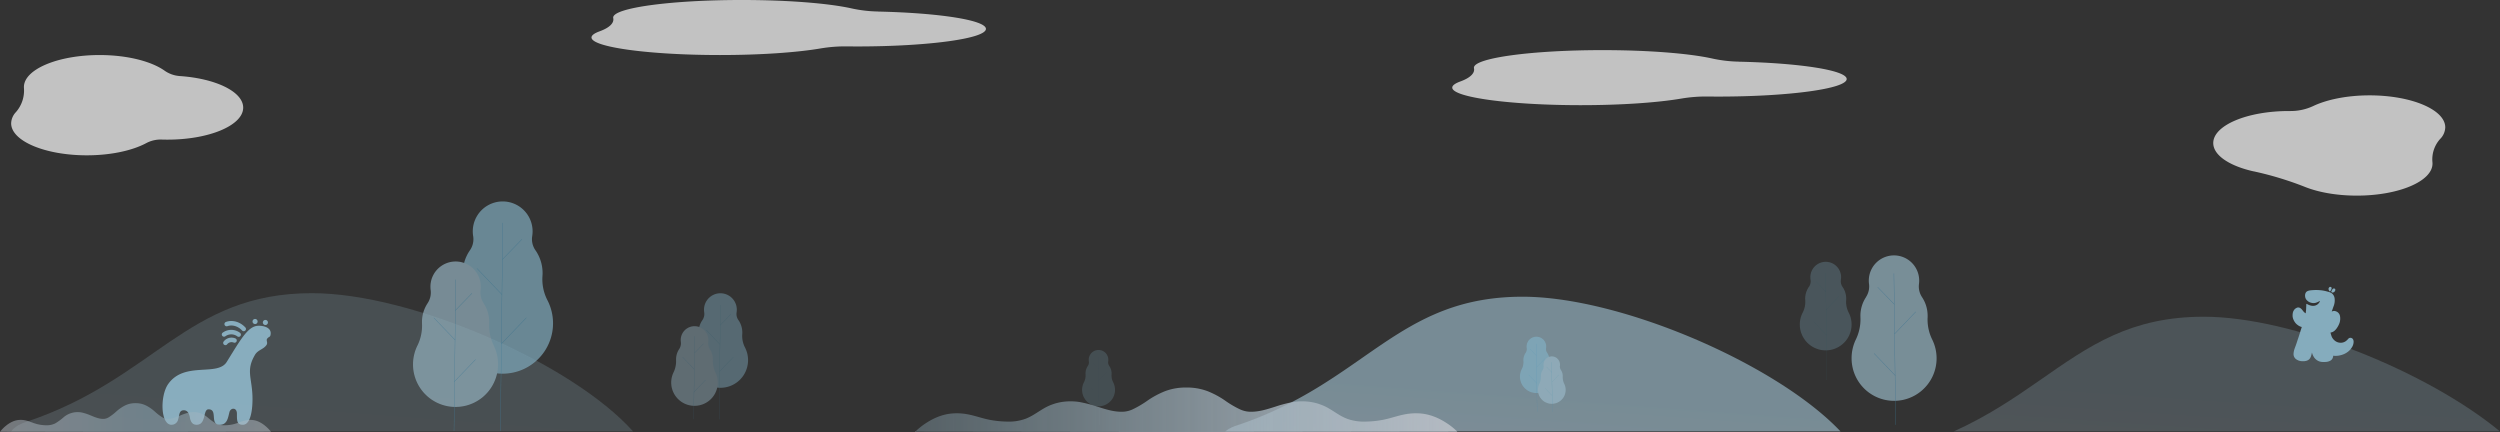 <svg xmlns="http://www.w3.org/2000/svg" xmlns:xlink="http://www.w3.org/1999/xlink" width="1399" height="241.779" viewBox="0 0 1399 241.779">
  <rect x="0" y="0" width="1399" height="241.779" fill="#333333" stroke="none"/>
  <defs>
    <clipPath id="clip-path">
      <rect id="Rectangle_171" data-name="Rectangle 171" width="60.557" height="59.215" fill="#a8dff8"/>
    </clipPath>
    <linearGradient id="linear-gradient" x1="0.601" y1="0.703" x2="0.094" y2="2.19" gradientUnits="objectBoundingBox">
      <stop offset="0" stop-color="#bce6fa"/>
      <stop offset="1" stop-color="#ebf4ff"/>
    </linearGradient>
    <linearGradient id="linear-gradient-2" x1="0.601" y1="0.691" x2="0.094" y2="2.241" xlink:href="#linear-gradient"/>
    <linearGradient id="linear-gradient-3" x1="0.601" y1="0.704" x2="0.093" y2="2.168" xlink:href="#linear-gradient"/>
    <linearGradient id="linear-gradient-4" y1="0.5" x2="1" y2="0.5" gradientUnits="objectBoundingBox">
      <stop offset="0" stop-color="#ebf4ff"/>
      <stop offset="0.54" stop-color="#bce6fa"/>
      <stop offset="1" stop-color="#ebf4ff"/>
    </linearGradient>
    <linearGradient id="linear-gradient-5" y1="0.5" x2="1" y2="0.5" gradientUnits="objectBoundingBox">
      <stop offset="0" stop-color="#ebf4ff"/>
      <stop offset="0" stop-color="#bce6fa" stop-opacity="0.361"/>
      <stop offset="1" stop-color="#ebf4ff"/>
    </linearGradient>
    <clipPath id="clip-path-2">
      <rect id="Rectangle_172" data-name="Rectangle 172" width="34.147" height="42.056" fill="#a8dff8"/>
    </clipPath>
  </defs>
  <g id="Layer_1" data-name="Layer 1" opacity="0.7">
    <g id="Group_384" data-name="Group 384" transform="translate(90.944 178.49)">
      <g id="Group_384-2" data-name="Group 384" clip-path="url(#clip-path)">
        <path id="Path_393" data-name="Path 393" d="M62.974,13.137a1.253,1.253,0,0,0-.145-1.765,8.126,8.126,0,0,0-9.717-.159,1.254,1.254,0,0,0,1.421,2.067,5.667,5.667,0,0,1,6.673,0,1.252,1.252,0,0,0,1.767-.144h0" transform="translate(-19.396 -3.573)" fill="#a8dff8"/>
        <path id="Path_394" data-name="Path 394" d="M66.662,7.078a1.251,1.251,0,0,0-.034-1.657C63.7,2.232,59.316,1,55.728,2.348A1.254,1.254,0,1,0,56.611,4.7c2.6-.979,5.96.016,8.17,2.422a1.255,1.255,0,0,0,1.772.074,1.158,1.158,0,0,0,.109-.114" transform="translate(-20.262 -0.667)" fill="#a8dff8"/>
        <path id="Path_395" data-name="Path 395" d="M61.106,18.95a1.284,1.284,0,0,0,.19-.3,1.255,1.255,0,0,0-.641-1.654,5.518,5.518,0,0,0-6.529,1.645,1.254,1.254,0,1,0,1.846,1.7,3.124,3.124,0,0,1,3.669-1.046,1.254,1.254,0,0,0,1.463-.336" transform="translate(-19.849 -6.094)" fill="#a8dff8"/>
        <path id="Path_396" data-name="Path 396" d="M53.606,6.035c-5.672.156-9.584,7.182-17.668,20.224C30.769,34.593,12.288,25.77,3.19,38.615-1.444,45.156-1.2,61.44,5.036,61.44a3.8,3.8,0,0,0,3.752-3.193c.772-2.3.365-4.99,3.254-4.913,2.171.059,2.948,2.149,3.253,3.97.369,2.2,1.284,4.136,3.758,4.136,5.567,0,3.444-8.648,6.7-8.648,5.452,0,.393,8.648,6.368,8.648,4.144,0,4.578-4.15,5.31-7.018.68-2.661,4.21-2.842,4.21.815,0,4.043-.016,6.2,3.312,6.2,5.2,0,5.547-11.665,5.378-16.158-.394-10.461-3.653-14.373,1.43-22.989,1.636-2.77,4.636-2.971,6.39-5.423,1.018-1.424-.367-2.6.44-3.632,1.025-1.32,1.759-.589,1.943-2.64.344-3.849-4.527-4.629-6.934-4.563" transform="translate(0 -2.225)" fill="#a8dff8"/>
        <path id="Path_397" data-name="Path 397" d="M81.247,2.851a1.426,1.426,0,1,0-1.426-1.426,1.426,1.426,0,0,0,1.426,1.426" transform="translate(-29.451 0)" fill="#a8dff8"/>
        <path id="Path_398" data-name="Path 398" d="M90.393,3.7A1.426,1.426,0,1,0,88.966,2.27,1.425,1.425,0,0,0,90.393,3.7" transform="translate(-32.825 -0.311)" fill="#a8dff8"/>
      </g>
    </g>
    <g id="Group_381" data-name="Group 381" transform="translate(0)">
      <path id="Path_332" data-name="Path 332" d="M628.692,130.654H284.37a19.6,19.6,0,0,1,6.285-3.277C362.93,103.347,380.441,55.27,450.8,55.27c26.148,0,59.555,8.553,91.248,21.526,35.121,14.385,68.091,34.214,86.643,53.858Z" transform="translate(401.269 110.772)" fill-rule="evenodd" opacity="0.7" fill="url(#linear-gradient)"/>
      <path id="Path_333" data-name="Path 333" d="M768.115,126.123H462.41c38.011-17.157,59.706-40.566,89.449-53.858,14.116-6.3,30.063-10.335,50.43-10.335,49.607,0,125.428,30.786,165.826,64.193Z" transform="translate(630.885 115.304)" fill-rule="evenodd" opacity="0.26" fill="url(#linear-gradient-2)"/>
      <path id="Path_334" data-name="Path 334" d="M348.018,131.457H0c1.529-2.151,4.2-3.949,8.167-5.26C80.443,102.167,97.953,54.09,168.313,54.09c56.11,0,145.728,39.389,179.723,77.367Z" transform="translate(6.244 109.969)" fill-rule="evenodd" opacity="0.22" fill="url(#linear-gradient-3)"/>
      <g id="Group_362" data-name="Group 362" transform="translate(850.576 188.409)" opacity="0.81">
        <g id="Group_359" data-name="Group 359">
          <path id="Path_335" data-name="Path 335" d="M391.393,77.537a3.494,3.494,0,0,0,.588-2.571,5.172,5.172,0,0,1-.067-.891,5.478,5.478,0,1,1,10.956,0,5.289,5.289,0,0,1-.067.891,3.5,3.5,0,0,0,.588,2.571,7.357,7.357,0,0,1,1.311,4.184c0,.185,0,.353-.017.538a8.231,8.231,0,0,0,.907,4.42,9.209,9.209,0,1,1-16.367,0,8.232,8.232,0,0,0,.907-4.42c0-.168-.017-.353-.017-.538a7.276,7.276,0,0,1,1.311-4.184Z" transform="translate(-388.2 -68.58)" fill="#a0ddf8" fill-rule="evenodd"/>
          <g id="Group_358" data-name="Group 358" transform="translate(4.873 3.932)">
            <path id="Path_336" data-name="Path 336" d="M394.1,109.049a.033.033,0,0,1-.034-.034l-.437-38.062a.034.034,0,0,1,.067,0l.437,38.062a.033.033,0,0,1-.034.034Z" transform="translate(-389.378 -70.92)" fill="#44b3e6"/>
            <path id="Path_337" data-name="Path 337" d="M393.757,80.706h-.017v-.034l4.571-4.772h.034v.034l-4.571,4.772Z" transform="translate(-389.304 -67.531)" fill="#44b3e6"/>
            <path id="Path_338" data-name="Path 338" d="M395.688,86.086h-.017L391.1,81.314V81.28h.034l4.571,4.772v.034h-.017Z" transform="translate(-391.1 -63.871)" fill="#44b3e6"/>
            <path id="Path_339" data-name="Path 339" d="M395.156,76.441h-.017l-3.579-3.7V72.71h.034l3.579,3.7v.034h-.017Z" transform="translate(-390.787 -69.702)" fill="#44b3e6"/>
          </g>
        </g>
        <g id="Group_361" data-name="Group 361" transform="translate(10.049 10.99)">
          <path id="Path_340" data-name="Path 340" d="M396.8,82.783a3.474,3.474,0,0,0,.555-2.4,3.759,3.759,0,0,1-.034-.622,4.6,4.6,0,1,1,9.209,0,3.862,3.862,0,0,1-.034.622,3.473,3.473,0,0,0,.555,2.4,6.089,6.089,0,0,1,1.025,3.411v.286a8.19,8.19,0,0,0,.84,4.033,7.764,7.764,0,1,1-13.948,0,8.581,8.581,0,0,0,.84-4.033v-.286a6.089,6.089,0,0,1,1.025-3.411Z" transform="translate(-394.18 -75.12)" fill="#bce6fa" fill-rule="evenodd"/>
          <g id="Group_360" data-name="Group 360" transform="translate(4.1 3.31)">
            <path id="Path_341" data-name="Path 341" d="M399.113,104.817a.033.033,0,0,1-.034-.034l-.319-27.66a.034.034,0,1,1,.067,0l.319,27.66a.033.033,0,0,1-.034.034Z" transform="translate(-395.164 -77.09)" fill="#44b3e6"/>
            <path id="Path_342" data-name="Path 342" d="M398.857,85.347h-.017v-.034l3.848-4.033h.034v.034l-3.848,4.033h-.017Z" transform="translate(-395.109 -74.239)" fill="#44b3e6"/>
            <path id="Path_343" data-name="Path 343" d="M400.485,89.877h-.017l-3.848-4.033V85.81h.034l3.848,4.033v.034Z" transform="translate(-396.62 -71.157)" fill="#44b3e6"/>
            <path id="Path_344" data-name="Path 344" d="M400.045,81.752h-.017l-3.008-3.109V78.61h.034l3.008,3.109v.034h-.017Z" transform="translate(-396.348 -76.056)" fill="#44b3e6"/>
          </g>
        </g>
      </g>
      <g id="Group_365" data-name="Group 365" transform="translate(605.545 195.836)" opacity="0.23">
        <g id="Group_364" data-name="Group 364">
          <path id="Path_345" data-name="Path 345" d="M278.913,81.957a3.5,3.5,0,0,0,.588-2.571,5.166,5.166,0,0,1-.067-.891,5.478,5.478,0,1,1,10.957,0,5.3,5.3,0,0,1-.067.891,3.5,3.5,0,0,0,.588,2.571,7.357,7.357,0,0,1,1.311,4.184c0,.185,0,.353-.017.538a8.23,8.23,0,0,0,.907,4.42,9.209,9.209,0,1,1-16.368,0,8.231,8.231,0,0,0,.907-4.42c0-.168-.017-.353-.017-.538a7.277,7.277,0,0,1,1.311-4.184Z" transform="translate(-275.72 -73)" fill="#a0ddf8" fill-rule="evenodd"/>
          <g id="Group_363" data-name="Group 363" transform="translate(4.856 3.915)">
            <path id="Path_346" data-name="Path 346" d="M281.62,113.459a.033.033,0,0,1-.034-.034l-.437-38.062a.034.034,0,1,1,.067,0l.437,38.062a.033.033,0,0,1-.034.034Z" transform="translate(-276.882 -75.33)" fill="#44b3e6"/>
            <path id="Path_347" data-name="Path 347" d="M281.267,85.116h-.017v-.034l4.571-4.772h.034v.034l-4.571,4.772h-.017Z" transform="translate(-276.814 -71.941)" fill="#44b3e6"/>
            <path id="Path_348" data-name="Path 348" d="M283.2,90.5h-.017l-4.571-4.772V85.69h.034l4.571,4.772V90.5H283.2Z" transform="translate(-278.61 -68.281)" fill="#44b3e6"/>
            <path id="Path_349" data-name="Path 349" d="M282.666,80.861h-.017l-3.579-3.7V77.13h.034l3.579,3.7v.034Z" transform="translate(-278.297 -74.105)" fill="#44b3e6"/>
          </g>
        </g>
      </g>
      <g id="Group_370" data-name="Group 370" transform="translate(375.613 164.059)" opacity="0.45">
        <g id="Group_367" data-name="Group 367" transform="translate(12.074)">
          <path id="Path_350" data-name="Path 350" d="M235.615,59.932a5.941,5.941,0,0,1-.986-4.315,9.428,9.428,0,0,0,.115-1.485,9.18,9.18,0,1,0-18.361,0,9.548,9.548,0,0,0,.115,1.485,5.927,5.927,0,0,1-.986,4.315,12.3,12.3,0,0,0-2.189,7.029c0,.294,0,.6.026.9a14.059,14.059,0,0,1-1.524,7.413,15.473,15.473,0,1,0,27.49,0,14.06,14.06,0,0,1-1.524-7.413c.026-.294.038-.589.038-.9a12.3,12.3,0,0,0-2.189-7.029Z" transform="translate(-210.11 -44.9)" fill="#a0ddf8" fill-rule="evenodd"/>
          <g id="Group_366" data-name="Group 366" transform="translate(7.493 6.62)">
            <path id="Path_351" data-name="Path 351" d="M221.638,114.038a.508.508,0,0,0,.051-.038l.717-63.878s-.026-.051-.038-.051a.057.057,0,0,0-.051.038l-.717,63.878s.026.051.038.051Z" transform="translate(-214.382 -50.07)" fill="#44b3e6"/>
            <path id="Path_352" data-name="Path 352" d="M223.693,69.08h.026a.058.058,0,0,0,0-.064L216.036,61s-.051-.013-.064,0a.058.058,0,0,0,0,.064l7.682,8.015a.129.129,0,0,0,.038.013Z" transform="translate(-215.962 -47.007)" fill="#44b3e6"/>
            <path id="Path_353" data-name="Path 353" d="M221.827,80.934a.063.063,0,0,0,.038-.013l7.682-8.015s.013-.051,0-.064a.058.058,0,0,0-.064,0L221.8,80.857s-.013.051,0,.064h.026Z" transform="translate(-214.327 -43.688)" fill="#44b3e6"/>
            <path id="Path_354" data-name="Path 354" d="M222.107,60.269a.063.063,0,0,0,.038-.013l6-6.21s.013-.051,0-.064a.058.058,0,0,0-.064,0l-6,6.21s-.013.051,0,.064h.026Z" transform="translate(-214.249 -48.976)" fill="#44b3e6"/>
          </g>
        </g>
        <g id="Group_369" data-name="Group 369" transform="translate(0 18.437)">
          <path id="Path_355" data-name="Path 355" d="M222.357,72.168a5.936,5.936,0,0,1-.935-4.046,9.022,9.022,0,0,0,.064-1.037,7.746,7.746,0,1,0-15.493,0,9.392,9.392,0,0,0,.064,1.037,5.9,5.9,0,0,1-.935,4.046,10.336,10.336,0,0,0-1.729,5.736v.487a14.108,14.108,0,0,1-1.4,6.773,13.034,13.034,0,1,0,23.431,0,13.93,13.93,0,0,1-1.4-6.773V77.9a10.326,10.326,0,0,0-1.716-5.736Z" transform="translate(-200.68 -59.3)" fill="#bce6fa" fill-rule="evenodd"/>
          <g id="Group_368" data-name="Group 368" transform="translate(6.354 5.582)">
            <path id="Path_356" data-name="Path 356" d="M210.508,110.189a.507.507,0,0,0,.051-.038l.525-46.439s-.026-.051-.038-.051a.057.057,0,0,0-.051.038l-.525,46.439s.026.051.038.051Z" transform="translate(-204.289 -63.66)" fill="#44b3e6"/>
            <path id="Path_357" data-name="Path 357" d="M212.169,79.686h.026a.058.058,0,0,0,0-.064l-6.479-6.76s-.051-.013-.064,0a.058.058,0,0,0,0,.064l6.479,6.76a.129.129,0,0,0,.038.013Z" transform="translate(-205.642 -61.082)" fill="#44b3e6"/>
            <path id="Path_358" data-name="Path 358" d="M210.6,89.689a.063.063,0,0,0,.038-.013l6.479-6.76s.013-.051,0-.064a.058.058,0,0,0-.064,0l-6.479,6.76s-.013.051,0,.064h.026Z" transform="translate(-204.262 -58.282)" fill="#44b3e6"/>
            <path id="Path_359" data-name="Path 359" d="M210.837,72.263a.063.063,0,0,0,.038-.013l5.057-5.224s.013-.051,0-.064a.058.058,0,0,0-.064,0l-5.057,5.224s-.013.051,0,.064h.026Z" transform="translate(-204.195 -62.737)" fill="#44b3e6"/>
          </g>
        </g>
      </g>
      <g id="Group_375" data-name="Group 375" transform="translate(1007.178 142.835)" opacity="0.72">
        <g id="Group_372" data-name="Group 372" transform="translate(0 3.63)" opacity="0.4">
          <path id="Path_360" data-name="Path 360" d="M463.565,57.719a5.49,5.49,0,0,0,.924-4.05,9.557,9.557,0,0,1-.1-1.395,8.6,8.6,0,1,1,17.208,0,7.69,7.69,0,0,1-.118,1.395,5.6,5.6,0,0,0,.924,4.05,11.51,11.51,0,0,1,2.05,6.587,7.027,7.027,0,0,1-.034.84,13.068,13.068,0,0,0,1.428,6.94,14.485,14.485,0,1,1-25.744,0,13.1,13.1,0,0,0,1.428-6.94c-.017-.269-.034-.555-.034-.84a11.51,11.51,0,0,1,2.05-6.587Z" transform="translate(-458.49 -43.62)" fill="#a0ddf8" fill-rule="evenodd"/>
          <g id="Group_371" data-name="Group 371" transform="translate(7.68 6.218)">
            <path id="Path_361" data-name="Path 361" d="M467.793,107.228a.244.244,0,0,1-.05-.034L467.07,47.37s.017-.05.034-.05.05.017.05.034l.672,59.824s-.017.05-.034.05Z" transform="translate(-460.331 -47.32)" fill="#44b3e6"/>
            <path id="Path_362" data-name="Path 362" d="M467.257,62.692h-.034s-.017-.05,0-.067l7.192-7.512s.05-.017.067,0c0,0,.017.05,0,.067l-7.192,7.512h-.034Z" transform="translate(-460.232 -42.022)" fill="#44b3e6"/>
            <path id="Path_363" data-name="Path 363" d="M470.286,71.149h-.034l-7.192-7.512V63.57h.067l7.192,7.512v.067h-.034Z" transform="translate(-463.06 -36.263)" fill="#44b3e6"/>
            <path id="Path_364" data-name="Path 364" d="M469.453,55.992h-.034l-5.629-5.814V50.11h.067l5.629,5.814v.067Z" transform="translate(-462.563 -45.422)" fill="#44b3e6"/>
          </g>
        </g>
        <g id="Group_374" data-name="Group 374" transform="translate(28.971)">
          <path id="Path_365" data-name="Path 365" d="M479.929,64.885a10.777,10.777,0,0,0,1.7-7.36,13.988,13.988,0,0,1-.118-1.882,14.1,14.1,0,1,1,28.2,0,17.375,17.375,0,0,1-.118,1.882,10.822,10.822,0,0,0,1.7,7.377,18.862,18.862,0,0,1,3.142,10.452c0,.3,0,.6-.017.891a25.321,25.321,0,0,0,2.554,12.334A23.785,23.785,0,1,1,471.88,99.065a24.082,24.082,0,0,1,2.4-10.486,25.706,25.706,0,0,0,2.554-12.334c0-.3-.017-.588-.017-.891A18.862,18.862,0,0,1,479.963,64.9Z" transform="translate(-471.88 -41.46)" fill="#bce6fa" fill-rule="evenodd"/>
          <g id="Group_373" data-name="Group 373" transform="translate(12.538 10.15)">
            <path id="Path_366" data-name="Path 366" d="M486.972,132.295s-.084-.034-.084-.084l-.958-84.627s.034-.084.084-.084a.079.079,0,0,1,.084.084l.958,84.627s-.034.084-.084.084Z" transform="translate(-474.858 -47.5)" fill="#44b3e6"/>
            <path id="Path_367" data-name="Path 367" d="M486.231,72.738a.083.083,0,0,1-.05-.017.081.081,0,0,1,0-.118l11.8-12.318s.084-.034.118,0a.081.081,0,0,1,0,.118L486.3,72.721a.117.117,0,0,1-.067.034Z" transform="translate(-474.705 -38.81)" fill="#44b3e6"/>
            <path id="Path_368" data-name="Path 368" d="M491.22,86.619s-.05,0-.067-.034l-11.8-12.318s-.034-.084,0-.118a.081.081,0,0,1,.118,0l11.8,12.318s.034.084,0,.118a.169.169,0,0,1-.05.017Z" transform="translate(-479.341 -29.383)" fill="#44b3e6"/>
            <path id="Path_369" data-name="Path 369" d="M489.849,61.753s-.05,0-.067-.017l-9.226-9.528s-.034-.084,0-.118a.081.081,0,0,1,.118,0l9.226,9.528s.034.084,0,.118a.17.17,0,0,1-.05.017Z" transform="translate(-478.525 -44.394)" fill="#44b3e6"/>
          </g>
        </g>
      </g>
      <path id="Path_399" data-name="Path 399" d="M175.913,81.1a13.006,13.006,0,0,1,5.982,1.328,23.049,23.049,0,0,1,4.73,3.26,27.722,27.722,0,0,0,4.344,3.344,6.174,6.174,0,0,0,2.378.832c2.7.244,5.268-.907,7.587-1.857a29.559,29.559,0,0,1,4.865-1.638,12.2,12.2,0,0,1,4.487-.109,12.51,12.51,0,0,1,5.73,2.579,32.194,32.194,0,0,0,4.882,3.588,10.6,10.6,0,0,0,4.982,1.042,21.37,21.37,0,0,0,5.125-.655c2.059-.521,3.932-1.437,5.991-1.958a12.682,12.682,0,0,1,4.84-.294,11.3,11.3,0,0,1,2.815.807,16.194,16.194,0,0,1,3.831,2.395,20.16,20.16,0,0,1,3.3,3.369l-75.652.134h-.37l-75.652-.134a20.16,20.16,0,0,1,3.3-3.369,16.126,16.126,0,0,1,3.831-2.395,11.3,11.3,0,0,1,2.815-.807,12.681,12.681,0,0,1,4.84.294c2.067.521,3.932,1.437,5.991,1.958a21.745,21.745,0,0,0,5.125.655A10.73,10.73,0,0,0,131,92.425a32.618,32.618,0,0,0,4.882-3.588,12.151,12.151,0,0,1,10.217-2.47,30.652,30.652,0,0,1,4.865,1.638c2.319.949,4.89,2.1,7.587,1.857a6.087,6.087,0,0,0,2.369-.832,28.118,28.118,0,0,0,4.344-3.344,23.726,23.726,0,0,1,4.73-3.26,12.982,12.982,0,0,1,5.982-1.328Z" transform="translate(-100.11 144.514)" fill-rule="evenodd" opacity="0.51" fill="url(#linear-gradient-4)"/>
      <path id="Path_371" data-name="Path 371" d="M405.049,81.1a32.6,32.6,0,0,1,11.965,2.046,48.407,48.407,0,0,1,9.461,5.025,56.229,56.229,0,0,0,8.688,5.154,14.908,14.908,0,0,0,4.756,1.282c5.394.376,10.536-1.4,15.174-2.862a71.951,71.951,0,0,1,9.73-2.525,31.545,31.545,0,0,1,8.974-.168,29.01,29.01,0,0,1,11.461,3.976c3.21,1.878,6,4.066,9.763,5.53a26.659,26.659,0,0,0,9.965,1.606,54.835,54.835,0,0,0,10.251-1.01c4.117-.8,7.864-2.215,11.982-3.017a32.714,32.714,0,0,1,9.679-.453,27.935,27.935,0,0,1,5.629,1.243,34.986,34.986,0,0,1,7.663,3.691,36.906,36.906,0,0,1,6.6,5.193l-151.306.207h-.739l-151.307-.207a36.909,36.909,0,0,1,6.6-5.193,34.834,34.834,0,0,1,7.663-3.691,27.934,27.934,0,0,1,5.629-1.243,32.713,32.713,0,0,1,9.679.453c4.134.8,7.864,2.215,11.982,3.017a55.8,55.8,0,0,0,10.251,1.01,26.98,26.98,0,0,0,9.965-1.606c3.747-1.463,6.554-3.652,9.763-5.53a29.01,29.01,0,0,1,11.461-3.976,32.532,32.532,0,0,1,8.974.168,74.608,74.608,0,0,1,9.73,2.525c4.638,1.463,9.78,3.238,15.174,2.862a14.688,14.688,0,0,0,4.739-1.282,57.031,57.031,0,0,0,8.688-5.154,49.838,49.838,0,0,1,9.461-5.025A32.542,32.542,0,0,1,405.167,81.1Z" transform="translate(258.755 135.761)" fill-rule="evenodd" fill="url(#linear-gradient-5)"/>
      <g id="Group_380" data-name="Group 380" transform="translate(231.213 112.621)" opacity="0.7">
        <g id="Group_377" data-name="Group 377" transform="translate(21.913)">
          <path id="Path_372" data-name="Path 372" d="M161.118,50.888a10.8,10.8,0,0,1-1.8-7.864,17.815,17.815,0,0,0,.218-2.706,16.737,16.737,0,1,0-33.474,0,15.894,15.894,0,0,0,.218,2.706,10.8,10.8,0,0,1-1.8,7.864,22.4,22.4,0,0,0-4,12.822c0,.538.017,1.092.05,1.63a25.463,25.463,0,0,1-2.773,13.511,28.181,28.181,0,1,0,50.077,0,25.463,25.463,0,0,1-2.773-13.511c.034-.538.067-1.075.067-1.63a22.48,22.48,0,0,0-4-12.822Z" transform="translate(-114.62 -23.48)" fill="#a0ddf8" fill-rule="evenodd"/>
          <g id="Group_376" data-name="Group 376" transform="translate(13.687 12.066)">
            <path id="Path_373" data-name="Path 373" d="M130.664,147.232s.084-.034.084-.084l1.311-116.4s-.034-.084-.084-.084a.079.079,0,0,0-.084.084l-1.311,116.4s.034.084.084.084Z" transform="translate(-117.447 -30.66)" fill="#44b3e6"/>
            <path id="Path_374" data-name="Path 374" d="M136.855,60.58a.083.083,0,0,0,.05-.017.081.081,0,0,0,0-.118l-14-14.62s-.084-.034-.118,0a.081.081,0,0,0,0,.118l14,14.62a.117.117,0,0,0,.067.034Z" transform="translate(-122.765 -20.351)" fill="#44b3e6"/>
            <path id="Path_375" data-name="Path 375" d="M130.926,77.051s.05,0,.067-.034l14-14.62s.034-.084,0-.118a.081.081,0,0,0-.118,0l-14,14.62s-.034.084,0,.118a.17.17,0,0,0,.05.017Z" transform="translate(-117.256 -9.162)" fill="#44b3e6"/>
            <path id="Path_376" data-name="Path 376" d="M131.316,47.554s.05,0,.067-.017l10.94-11.309s.034-.084,0-.118a.081.081,0,0,0-.118,0L131.266,47.42s-.034.084,0,.118a.17.17,0,0,0,.05.017Z" transform="translate(-116.991 -26.969)" fill="#44b3e6"/>
          </g>
        </g>
        <g id="Group_379" data-name="Group 379" transform="translate(0 33.626)">
          <path id="Path_377" data-name="Path 377" d="M141.02,66.915a10.777,10.777,0,0,1-1.7-7.36,13.975,13.975,0,0,0,.118-1.882,14.1,14.1,0,1,0-28.2,0,17.414,17.414,0,0,0,.118,1.882,10.822,10.822,0,0,1-1.7,7.377,18.862,18.862,0,0,0-3.142,10.452c0,.3,0,.6.017.891a25.318,25.318,0,0,1-2.554,12.334A23.785,23.785,0,1,0,149.069,101.1a24.082,24.082,0,0,0-2.4-10.486,25.7,25.7,0,0,1-2.554-12.334c0-.3.017-.588.017-.891a18.862,18.862,0,0,0-3.142-10.452Z" transform="translate(-101.58 -43.49)" fill="#bce6fa" fill-rule="evenodd"/>
          <g id="Group_378" data-name="Group 378" transform="translate(11.536 10.15)">
            <path id="Path_378" data-name="Path 378" d="M115.214,134.325s.084-.034.084-.084l.958-84.627s-.034-.084-.084-.084a.079.079,0,0,0-.084.084l-.958,84.627s.034.084.084.084Z" transform="translate(-103.896 -49.53)" fill="#44b3e6"/>
            <path id="Path_379" data-name="Path 379" d="M120.334,74.758a.083.083,0,0,0,.05-.017.081.081,0,0,0,0-.118l-11.8-12.318s-.084-.034-.118,0a.081.081,0,0,0,0,.118l11.8,12.318a.117.117,0,0,0,.067.034Z" transform="translate(-108.445 -40.847)" fill="#44b3e6"/>
            <path id="Path_380" data-name="Path 380" d="M115.336,88.639s.05,0,.067-.034l11.8-12.318s.034-.084,0-.118a.081.081,0,0,0-.118,0l-11.8,12.318s-.034.084,0,.118a.169.169,0,0,0,.05.017Z" transform="translate(-103.8 -31.42)" fill="#44b3e6"/>
            <path id="Path_381" data-name="Path 381" d="M115.666,63.783s.05,0,.067-.017l9.226-9.528s.034-.084,0-.118a.081.081,0,0,0-.118,0l-9.226,9.528s-.034.084,0,.118a.169.169,0,0,0,.05.017Z" transform="translate(-103.576 -46.424)" fill="#44b3e6"/>
          </g>
        </g>
      </g>
      <path id="Path_382" data-name="Path 382" d="M240.972,11.746a16.845,16.845,0,0,1-8.52-3.109C225.025,3.462,211.581,0,196.222,0c-23.375,0-42.33,8.016-42.33,17.913,0,.185,0,.353.017.538a18.266,18.266,0,0,1-4.47,13.46A9.51,9.51,0,0,0,146.75,38.2c0,9.9,18.955,17.913,42.33,17.913,13.46,0,25.442-2.655,33.205-6.789a17.067,17.067,0,0,1,8.6-2.033q1.664.05,3.378.05c23.375,0,42.33-8.016,42.33-17.913,0-8.923-15.426-16.334-35.625-17.678Z" transform="translate(-140.506 30.802)" fill="#fff" fill-rule="evenodd"/>
      <path id="Path_383" data-name="Path 383" d="M486.042,10.056a74.965,74.965,0,0,1-14.469-1.7c-12.6-2.84-35.474-4.739-61.588-4.739-39.742,0-71.973,4.4-71.973,9.831a.929.929,0,0,0,.034.3c.588,2.706-2.017,5.361-7.612,7.394-2.941,1.075-4.554,2.235-4.554,3.445,0,5.428,32.214,9.831,71.973,9.831,22.871,0,43.254-1.462,56.429-3.731a82.765,82.765,0,0,1,14.62-1.109c1.9.017,3.8.034,5.73.034,39.742,0,71.973-4.4,71.973-9.831,0-4.89-26.232-8.957-60.563-9.7Z" transform="translate(486.798 24.435)" fill="#fff" fill-rule="evenodd"/>
      <path id="Path_392" data-name="Path 392" d="M486.042,10.056a74.965,74.965,0,0,1-14.469-1.7c-12.6-2.84-35.474-4.739-61.588-4.739-39.742,0-71.973,4.4-71.973,9.831a.929.929,0,0,0,.034.3c.588,2.706-2.017,5.361-7.612,7.394-2.941,1.075-4.554,2.235-4.554,3.445,0,5.428,32.214,9.831,71.973,9.831,22.871,0,43.254-1.462,56.429-3.731a82.765,82.765,0,0,1,14.62-1.109c1.9.017,3.8.034,5.73.034,39.742,0,71.973-4.4,71.973-9.831,0-4.89-26.232-8.957-60.563-9.7Z" transform="translate(5.122 -3.62)" fill="#fff" fill-rule="evenodd"/>
      <path id="Path_384" data-name="Path 384" d="M508.791,52.025A184.584,184.584,0,0,1,537.443,60.7c7.6,3.058,17.846,4.924,29.156,4.924,23.375,0,42.33-8.016,42.33-17.913,0-.2,0-.4-.017-.6a17.071,17.071,0,0,1,4.235-13.124,9.63,9.63,0,0,0,2.924-6.554c0-9.9-18.955-17.913-42.33-17.913-12.435,0-23.61,2.269-31.357,5.882a29.834,29.834,0,0,1-12.889,2.89h-.924c-23.375,0-42.33,8.016-42.33,17.913,0,6.873,9.142,12.839,22.568,15.847Z" transform="translate(752.296 43.844)" fill="#fff" fill-rule="evenodd"/>
    </g>
    <g id="Group_385" data-name="Group 385" transform="translate(1282.934 160.53)">
      <g id="Group_385-2" data-name="Group 385" transform="translate(0 0)" clip-path="url(#clip-path-2)">
        <path id="Path_400" data-name="Path 400" d="M21.9,15.377l.082-.233c.251-.726.5-1.454.754-2.177.153-.426.337-.841.463-1.276a9.02,9.02,0,0,0,.371-2.1,9.645,9.645,0,0,0-.052-1.58,4.344,4.344,0,0,0-.985-2.282,3.908,3.908,0,0,0-1.479-1.052A10.249,10.249,0,0,0,19.879,4.3c-.636-.195-1.28-.357-1.929-.5a19.2,19.2,0,0,0-2.614-.387c-.734-.058-1.468-.093-2.2-.1-.531,0-1.061.024-1.59.059-.6.039-1.2.074-1.792.162a4.593,4.593,0,0,0-1.628.51,2.242,2.242,0,0,0-.9,1.07,3.5,3.5,0,0,0-.188,1.957,3.456,3.456,0,0,0,1.04,2.066A4.7,4.7,0,0,0,10.242,10.4a6.287,6.287,0,0,0,1.183.227,4.643,4.643,0,0,0,1.849-.269,9.771,9.771,0,0,0,1.857-.883c.071-.043.094-.027.1.048a.9.9,0,0,1-.144.531,4.051,4.051,0,0,1-2.649,2.02,4.722,4.722,0,0,1-2.137-.03,6.751,6.751,0,0,1-1.97-.753c-.129-.07-.264-.128-.393-.2-.074-.039-.114.006-.161.046a.493.493,0,0,0-.121.4c-.011.239.012.48-.009.717-.079.919-.027,1.846-.165,2.762-.054.356-.056.719-.126,1.074-.008.041-.017.082-.026.122-.037.164-.042.163-.187.067a5.938,5.938,0,0,1-1.42-1.412,8.044,8.044,0,0,0-.708-.856,3.492,3.492,0,0,0-1.18-.811,1.869,1.869,0,0,0-1.4.031,3.82,3.82,0,0,0-.9.514,3.364,3.364,0,0,0-.773.837,4.209,4.209,0,0,0-.651,1.637A7.456,7.456,0,0,0,0,17.616a5.249,5.249,0,0,0,.09,1.02,6.388,6.388,0,0,0,.353,1.142,7.586,7.586,0,0,0,.6,1.177,7.137,7.137,0,0,0,.835,1.112,7.353,7.353,0,0,0,.934.81c.217.161.437.316.665.46.2.123.411.214.619.319a3.369,3.369,0,0,0,.832.294c.057.012.1.046.163.054s.028.065.018.1c-.071.261-.159.516-.246.772-.24.706-.446,1.421-.664,2.134-.322,1.054-.647,2.107-1.01,3.149-.356,1.023-.681,2.056-1.023,3.084-.292.877-.615,1.742-.938,2.608a9.994,9.994,0,0,0-.69,3.135,3.528,3.528,0,0,0,1.794,3.283,5.615,5.615,0,0,0,2.208.815,8.873,8.873,0,0,0,1.992.053,5.436,5.436,0,0,0,1.483-.3A3.371,3.371,0,0,0,9.88,41.324a7.219,7.219,0,0,0,.559-1.417c.158-.516.258-1.045.377-1.571.048.012.043.05.052.08a8.735,8.735,0,0,0,.88,2.144,6.158,6.158,0,0,0,3.014,2.632,6.269,6.269,0,0,0,2.131.4,11.3,11.3,0,0,0,1.913-.047,5.881,5.881,0,0,0,2.348-.7A3.011,3.011,0,0,0,22.6,40.888c.054-.225.1-.453.135-.68.019-.117.065-.146.18-.127a6.921,6.921,0,0,0,1.226.088,11.883,11.883,0,0,0,3.688-.641,10.474,10.474,0,0,0,3.744-2.162,8.861,8.861,0,0,0,1.691-2.1,5.836,5.836,0,0,0,.708-1.675,5.763,5.763,0,0,0,.178-1.375,2.831,2.831,0,0,0-.342-1.345,1.727,1.727,0,0,0-1.725-.786,1.6,1.6,0,0,0-.958.572,8.559,8.559,0,0,1-1.046,1.033,4.793,4.793,0,0,1-2.808,1.127,5.176,5.176,0,0,1-3.534-1.072,6.424,6.424,0,0,1-1.575-1.779,5.6,5.6,0,0,1-.47-1.124c-.182-.525-.326-1.06-.458-1.6-.016-.065-.035-.122.071-.138a4.193,4.193,0,0,0,2.147-.983,8.055,8.055,0,0,0,1.612-1.946,11.365,11.365,0,0,0,1.187-2.4,7.489,7.489,0,0,0,.365-1.748,7.3,7.3,0,0,0-.114-2.244,3.428,3.428,0,0,0-2.219-2.531,2.761,2.761,0,0,0-1.444-.195,2.423,2.423,0,0,0-.765.259l-.14.075Z" transform="translate(0 -1.555)" fill="#a8dff8"/>
        <path id="Path_401" data-name="Path 401" d="M21.545,2.447a.739.739,0,0,0-.628-.766.792.792,0,0,0-.8.28,2.609,2.609,0,0,0-.522.724,2.8,2.8,0,0,0-.281.713.349.349,0,0,0,.2.429,1.1,1.1,0,0,0,.936.05,1.728,1.728,0,0,0,.98-.931,1.11,1.11,0,0,0,.113-.5" transform="translate(2.37 -0.776)" fill="#a8dff8"/>
        <path id="Path_402" data-name="Path 402" d="M24.945.782a.811.811,0,0,0-.039-.3.6.6,0,0,0-.537-.461.731.731,0,0,0-.587.091A1.461,1.461,0,0,0,23.317.7a1.16,1.16,0,0,0,.031,1.035,2.485,2.485,0,0,0,.416.686.271.271,0,0,0,.447-.011,4.4,4.4,0,0,0,.534-.9,2.169,2.169,0,0,0,.19-.56c.008-.057,0-.112.009-.167" transform="translate(-3.103 0)" fill="#a8dff8"/>
      </g>
    </g>
  </g>
</svg>
